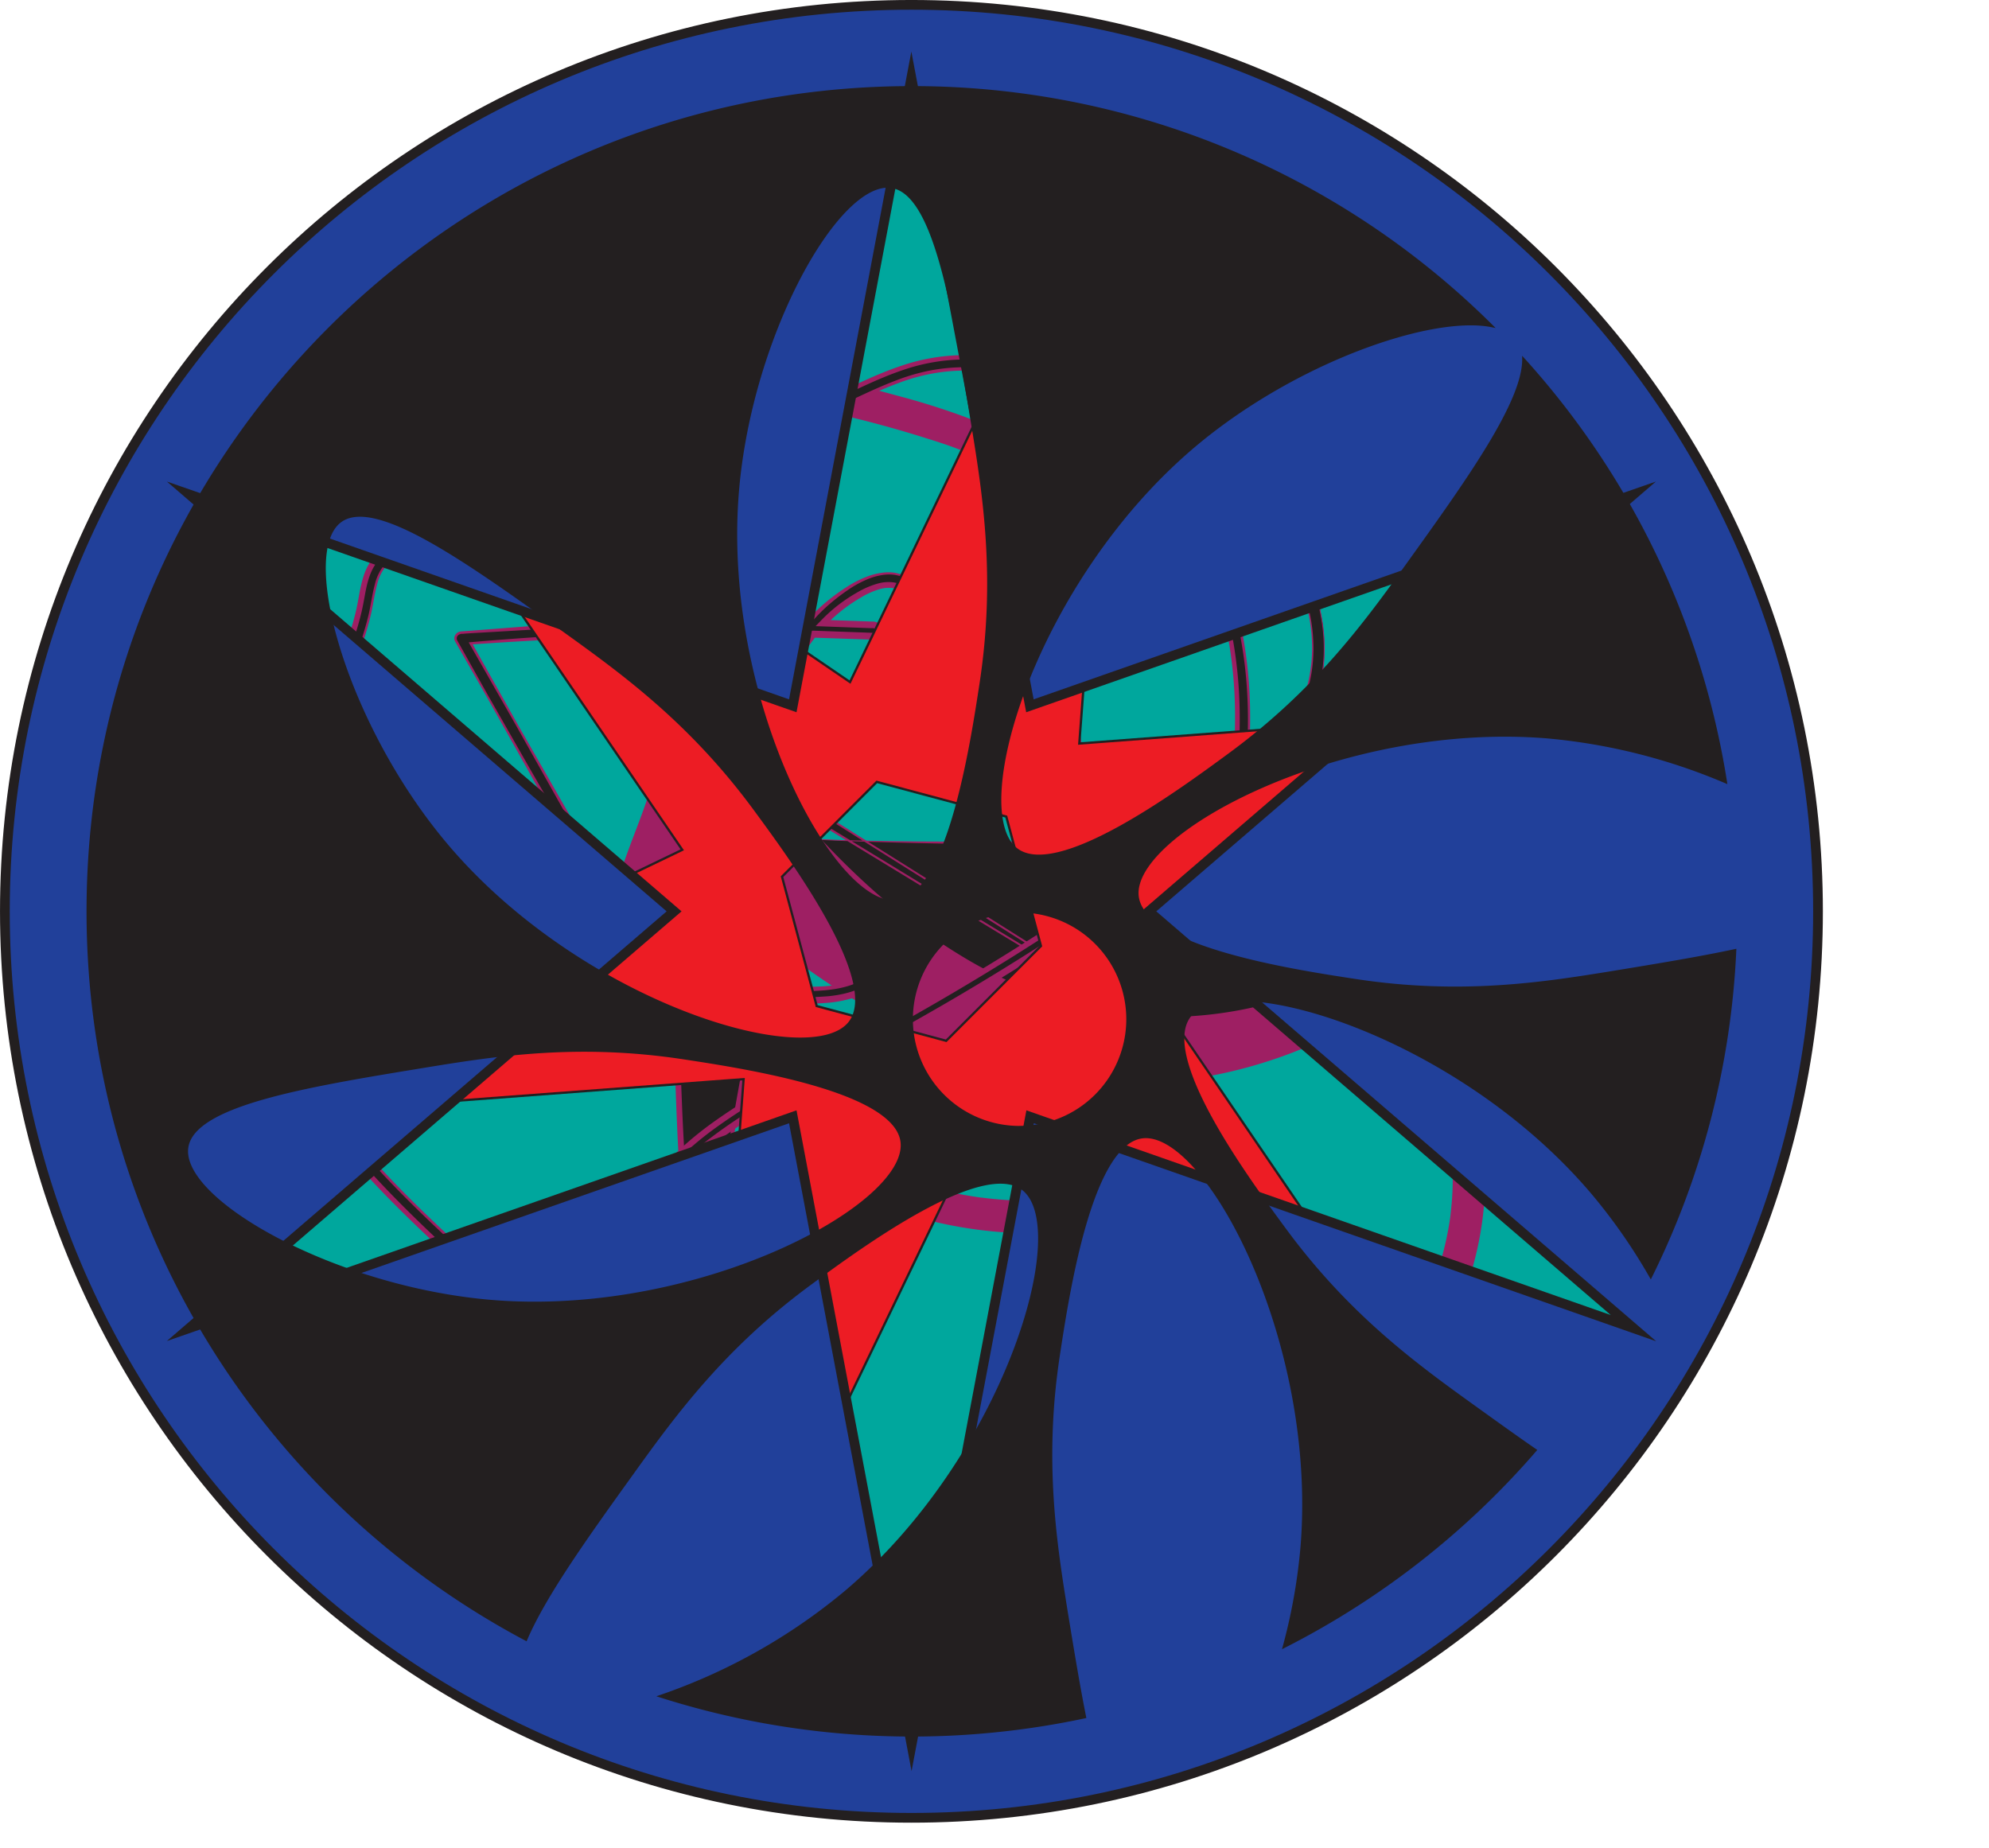 <svg xmlns="http://www.w3.org/2000/svg" viewBox="0 0 868.82 807.25"><defs><style>.cls-1{fill:#00a79d;}.cls-1,.cls-4,.cls-5,.cls-6{stroke:#231f20;stroke-miterlimit:10;}.cls-2{fill:#9e1f63;}.cls-3,.cls-6{fill:#231f20;}.cls-4{fill:#ed1c24;}.cls-5{fill:#21409a;stroke-width:4.25px;}</style></defs><title>doodle</title><g id="Layer_1" data-name="Layer 1"><circle class="cls-1" cx="398.13" cy="398.13" r="360"/><path class="cls-1" d="M962.52,887.86h0Z" transform="translate(-93.7 -81.12)"/><path class="cls-2" d="M212.16,454.27c1.72-.84,3.45-1.65,5.21-2.42,0,0,1.75-.76.74-.33s.73-.3.75-.3c1-.4,2-.79,2.95-1.16q5.55-2.1,11.26-3.71t11.29-2.65c1.8-.35,3.62-.66,5.43-.93l1.44-.21c-1.61.23-.28,0,.13,0,1.06-.13,2.11-.25,3.17-.36a134.25,134.25,0,0,1,23.38-.34c1.81.13,3.62.31,5.43.51l1.42.18c1.17.13-1.74-.27.11,0,1.13.18,2.26.35,3.38.54q5.61,1,11.11,2.45a112.35,112.35,0,0,1,10.75,3.5c.87.33,1.74.68,2.61,1,1.23.5.09,0-.14-.06l1.55.68c1.7.77,3.39,1.58,5.05,2.44a97.06,97.06,0,0,1,9.88,5.84c1.48,1,2.92,2,4.34,3.09s-.76-.63.12.09l1.1.88c.87.71,1.74,1.44,2.58,2.18a90.83,90.83,0,0,1,8.06,8c.73.81,1.43,1.63,2.13,2.47.3.36.6.72.89,1.09-.12-.15,1.32,1.66.76.94.93,1.19,2.76,3.74,4,5.54,5.36,7.88,9.9,16.28,14.45,24.65,4.4,8.09,8.85,16.17,14,23.81a198.37,198.37,0,0,0,54.7,54.39c28.71,19.32,62.65,31.33,97.23,33.47,19.56,1.21,40.14-1.33,57.44-11.09,15.15-8.56,27.76-23.27,31.88-40.39a53.36,53.36,0,0,0,1.48-13.2c-.05-3.71-3.21-7.26-7.08-7.09a7.2,7.2,0,0,0-7.09,7.09,57.76,57.76,0,0,1-.29,6c.13-1.48.07-.44,0-.11-.1.59-.2,1.18-.31,1.77-.2,1-.42,1.95-.68,2.91-.52,1.93-1.2,3.79-1.9,5.67.48-1.3.13-.31,0,0-.25.55-.5,1.09-.76,1.63-.44.91-.91,1.8-1.4,2.67a55.26,55.26,0,0,1-3.24,5.12l-.71,1c-1.17,1.63.9-1-.38.49-.66.78-1.3,1.57-2,2.33a61.12,61.12,0,0,1-4.3,4.37c-.75.69-1.52,1.37-2.3,2l-.95.78c-1.27,1,.71-.49-.51.39a70.08,70.08,0,0,1-10.71,6.44c-.65.31-1.3.6-1.94.89-.15.07-1.25.52-.27.12-1.09.45-2.2.87-3.31,1.27-2.22.79-4.48,1.48-6.76,2.08s-4.61,1.11-6.93,1.53c-1.17.21-2.34.4-3.52.57l-.23,0-2.13.24a122.3,122.3,0,0,1-14.32.59c-4.78-.07-9.56-.39-14.31-.91-1.06-.11-2.12-.24-3.18-.37-2-.24.94.14-.28,0l-1.54-.22q-3.07-.45-6.13-1a188.46,188.46,0,0,1-24.1-6.08q-5.91-1.9-11.7-4.2l-2.88-1.17c-1.85-.76.81.36-.31-.13l-1.43-.62c-1.9-.83-3.78-1.69-5.66-2.58A198.85,198.85,0,0,1,447,576.25q-5.23-3.36-10.25-7c-.84-.61-1.67-1.23-2.5-1.86.05,0-1.56-1.21-.76-.58s-.8-.63-.75-.6q-2.44-1.92-4.83-3.92a193,193,0,0,1-17.95-17.19q-4.21-4.57-8.1-9.43c-.65-.81-1.3-1.62-1.93-2.44.83,1.08,0,0-.22-.29l-.93-1.24c-1.24-1.66-2.45-3.35-3.63-5a253.87,253.87,0,0,1-13.88-23.06c-8.83-16.19-17.59-32.8-31.09-45.69a108.48,108.48,0,0,0-40.51-24c-29.78-10-63.79-8.34-92.93,3.07-4,1.55-7.88,3.25-11.7,5.12-3.33,1.64-4.51,6.64-2.54,9.7a7.27,7.27,0,0,0,9.7,2.54Z" transform="translate(-93.7 -81.12)"/><path class="cls-2" d="M400.77,252.06c11.09,1.2,20.79,2.56,32.08,4.54q16.51,2.89,32.8,6.85t32.28,9c4.77,1.49,9.54,3,14.2,4.8.62.24,1.24.48,1.85.74-.27-.12-1.13-.51.14.06,1,.45,2,.91,3,1.41a49.08,49.08,0,0,1,6.18,3.64c.11.07,1.8,1.36.65.44.33.27.67.55,1,.83.82.7,1.61,1.45,2.36,2.23.46.47.88,1,1.32,1.45.13.14.84,1.05.15.14a31.85,31.85,0,0,1,2.19,3.33c.56,1,1.07,1.94,1.55,2.94,0,.1.91,2.11.36.76.16.41.33.83.48,1.24a66.15,66.15,0,0,1,2.17,7.11c2.59,10.36,3.91,21.09,5.63,31.61q5.6,34.31,10.54,68.71,1.25,8.59,2.44,17.21.57,4.1,1.13,8.2c.19,1.36.38,2.73.56,4.1.09.68.19,1.36.28,2.05,0,.41.11.82.16,1.23.13.9.15,1.09.08.57.79,5.89,1.74,11.53,5.7,16.24,3.46,4.12,8.64,6.2,13.65,7.76,20.83,6.48,42.81,8,63.67,14.37q3.28,1,6.5,2.15c1,.36,1.95.72,2.92,1.1l1.16.46c.25.1,2.65,1.11,1.18.48q6,2.6,11.74,5.75T674,492.41q2.56,1.77,5,3.65c1.09.82.27.2,0,0l1.47,1.16c1,.78,1.93,1.58,2.88,2.38a137.32,137.32,0,0,1,18.22,18.74l.78,1c1.28,1.62-.82-1.12.41.54.62.83,1.25,1.66,1.86,2.5,1.33,1.86,2.62,3.74,3.86,5.66q3.47,5.37,6.4,11,1.5,2.91,2.85,5.89l.51,1.13c.08.17.89,2.08.27.6.45,1,.87,2.12,1.28,3.18a126.18,126.18,0,0,1,4.45,13.81,130.08,130.08,0,0,1,2.88,14.24c.05.32.24,1.81.08.52l.21,1.72c.13,1.14.24,2.29.35,3.44q.33,3.79.45,7.61a135.65,135.65,0,0,1-.31,14.54c-.17,2.31-.44,4.6-.69,6.9-.14,1.31.26-1.68-.07.52-.08.57-.17,1.14-.25,1.71-.2,1.25-.41,2.51-.65,3.75a134.7,134.7,0,0,1-3.41,14.14q-1,3.48-2.27,6.9c-.39,1.09-.8,2.17-1.22,3.24l-.63,1.61c-.08.19-.83,2-.36.87a131.23,131.23,0,0,1-6.49,13c-1.84,3.23-.87,7.9,2.54,9.7a7.21,7.21,0,0,0,9.7-2.54c20.1-35.31,24.13-79.67,10-117.86a142.08,142.08,0,0,0-73-78.92,153.89,153.89,0,0,0-29.24-9.87c-10.87-2.53-21.89-4.27-32.82-6.5-5.33-1.09-10.64-2.3-15.87-3.78-2.3-.64-4.57-1.34-6.82-2.14-1.93-.69,1.09.65-.7-.32-.38-.21-.77-.39-1.14-.61-.14-.08-1.85-1.27-.68-.33a12.3,12.3,0,0,1-1.38-1.32c1,1-.3-.56-.4-.7-1-1.51.09.6-.23-.4a34.44,34.44,0,0,1-1-3.52c-.21-1.1-.37-2.2-.53-3.31.21,1.49-.21-1.6-.2-1.48-.14-1.09-.29-2.19-.44-3.28q-1.17-8.61-2.37-17.22-4.94-35.24-10.55-70.38c-1.8-11.29-3.62-22.58-5.57-33.85-1.69-9.77-3.94-20-9.82-28.24-6.37-8.88-15.48-14.12-25.49-18a321.2,321.2,0,0,0-30.65-9.64,514.84,514.84,0,0,0-66.76-13.81c-5.89-.82-11.8-1.57-17.72-2.21-3.69-.4-7.24,3.55-7.08,7.09.18,4.18,3.12,6.66,7.08,7.09Z" transform="translate(-93.7 -81.12)"/><path class="cls-3" d="M439.23,446.22a2.52,2.52,0,0,0-3.07-1.75,2.55,2.55,0,0,0-1.75,3.08l0,.09c.71,3.58-31.08,194.88-33.66,192.29-17.3-17.33-6.67-224.28-22.72-242.78C372.76,391,595.6,529.81,590.45,523.59c-.86-1-230.71-145.83-231.6-144.94a2.55,2.55,0,0,0,0,3.53q27.42,33.15,57.5,64c5.65,5.79,11.31,11.55,17.13,17.15C617.13,640,762.19,455,762.86,453.48,765.18,448.21,440.39,451.88,439.23,446.22Z" transform="translate(-93.7 -81.12)"/><path class="cls-2" d="M439.09,446.24a2.37,2.37,0,0,0-2.49-1.73,2.29,2.29,0,0,0-2.1,2.2,3.24,3.24,0,0,0,.06.82,3.56,3.56,0,0,1,0,.92c-.05.58-.12,1.16-.18,1.74l-.43,3.46c-.62,4.61-1.29,9.22-2,13.82q-2.06,13.8-4.24,27.59-4.31,27.57-8.86,55.12c-3,18.36-6.12,36.71-9.41,55-1.67,9.16-3.29,18.32-5.29,27.44-.52,2.3-1,4.53-1.76,6.91-.06.16-.12.31-.2.49a2,2,0,0,1-.57.81c-2.53.52-1.64-.55-2-.33a4,4,0,0,1-.33-.39,11.61,11.61,0,0,1-1.08-1.61,21.83,21.83,0,0,1-1.5-3.37,80.13,80.13,0,0,1-3.23-13.79c-1.47-9.26-2.25-18.57-2.89-27.87s-1.07-18.6-1.43-27.9c-.74-18.61-1.15-37.21-1.55-55.82S386.83,472.59,386,454c-.44-9.28-1-18.56-1.86-27.81-.45-4.62-1-9.23-1.73-13.8-.38-2.29-.83-4.56-1.39-6.79a30.06,30.06,0,0,0-2.26-6.45,9.16,9.16,0,0,0-.88-1.4l-.28-.35c-.57-.59,1.23-1.4.84-.91a6.94,6.94,0,0,1,.86.37c1.07.52,2.09,1.08,3.11,1.64,2,1.13,4.06,2.29,6.07,3.46q6,3.51,12,7.1l23.91,14.39,47.69,29c31.78,19.35,63.49,38.83,95.44,57.9q6,3.57,12,7.08c2,1.16,4,2.32,6.06,3.45,1,.56,2,1.12,3,1.65.51.26,1,.52,1.54.72.1.05.31.1.24.09-.69.81-.05.45-.36.46l-.72-.48c-7.79-5.05-15.67-10-23.52-15l-47.19-29.81L424.1,419.19q-23.67-14.79-47.41-29.46l-11.91-7.26-3-1.79c-1-.56-2-1.21-3-1.65.65-.22,0,.09.12.12a2,2,0,0,0-.2.31,2.1,2.1,0,0,0-.2.69,2.48,2.48,0,0,0,.36,1.44c.26.41.7.87,1.05,1.32l1.11,1.34c3,3.55,6.09,7,9.2,10.49l4.81,5.06c1.63,1.66,3.17,3.4,4.89,5a13.83,13.83,0,0,0,7.36,2.78,40.05,40.05,0,0,0,11.1-.67c8.49-1.47,19.26-5.15,29.13-8.21,4.93-1.52,9.63-2.88,13.75-3.72a38.76,38.76,0,0,1,10.63-1,11.87,11.87,0,0,1,6.89,2.48,9.8,9.8,0,0,1,3.24,6,26,26,0,0,1-.36,9.77c-.37,1.9-.9,4-1.54,6.15-.29,1.05-.7,2.22-1,3.33l-1.18,3.49c-1.67,4.74-3.66,9.83-5.48,14.83l-1.36,3.76-.65,1.86.56.6,2.24,2.41c6,6.41,12.21,12.54,18.62,18.43s13.07,11.46,19.92,16.73a245.91,245.91,0,0,0,21.31,14.56,190,190,0,0,0,46.63,20.69,160.46,160.46,0,0,0,50.6,6.17,173.54,173.54,0,0,0,51.07-9.94,219.21,219.21,0,0,0,47.7-23.87,251,251,0,0,0,21.79-16,239.13,239.13,0,0,0,20-18.3c1.57-1.61,3.11-3.25,4.59-4.89l1.08-1.23.93-1.09c1.31-.6-2.42-.45,0,7.08,2.31,2.6,2.32,1.78,2.68,2.15.38.12.25.05.15,0-.28-.08-.75-.17-1.23-.25-2-.34-4.29-.57-6.53-.79s-4.55-.41-6.85-.58c-9.2-.71-18.48-1.22-27.75-1.7-18.56-.95-37.16-1.66-55.76-2.31-37.19-1.27-74.4-2.16-111.61-2.93l-55.82-1.17c-9.3-.21-18.6-.44-27.9-.77-4.65-.15-9.3-.33-14-.58-2.32-.13-4.64-.27-7-.47q-1.74-.14-3.48-.36c-.58-.07-1.16-.16-1.73-.27-.29-.06-.58-.12-.86-.2a3.16,3.16,0,0,1-.43-.16C439.36,446.54,439.19,446.5,439.09,446.24Zm.28-.05c0,.1.39.24.64.31s.55.14.83.2c.57.1,1.14.18,1.72.26,1.15.14,2.3.25,3.46.34q3.48.27,7,.43c4.64.23,9.29.39,13.94.52,9.3.23,18.6.36,27.9.46l27.91.12,27.91-.09c37.21-.22,74.43-.83,111.65-1.55l55.88-1c9.33-.14,18.65-.25,28.05-.24,2.35,0,4.7,0,7.09.09s4.75.13,7.37.35c.68.06,1.35.13,2.22.27a12.87,12.87,0,0,1,1.83.47c.62.48.92-.24,3.42,2.59,2.67,7.81-1.41,8.21-.22,7.84-.49.69-.82,1.14-1.21,1.66l-1.13,1.47c-1.51,1.93-3,3.79-4.59,5.63a281.41,281.41,0,0,1-41.58,39.61,249.33,249.33,0,0,1-49.67,30.18,205.69,205.69,0,0,1-57,16.58,196.4,196.4,0,0,1-60.33-1.34A213.27,213.27,0,0,1,523,543.93a248,248,0,0,1-28.14-11.09,314.25,314.25,0,0,1-51.46-30.61q-12.06-8.75-23.37-18.32l-2.82-2.39-.71-.6-1.9.64-3.87,1.34c-5.16,1.75-10.46,3.58-15.42,5l-3.65,1c-1.16.29-2.38.63-3.49.86-2.28.52-4.45.94-6.45,1.19a28.61,28.61,0,0,1-10.13-.2,11.65,11.65,0,0,1-6.47-4,13.74,13.74,0,0,1-2.77-7.6,37,37,0,0,1,1-11.11,118.73,118.73,0,0,1,4.23-13.92c3.56-9.9,8-20.43,10.3-28.82a43.27,43.27,0,0,0,1.79-11.05,14.25,14.25,0,0,0-1.88-7.68c-2.8-3.74-5.75-7.34-8.58-11.05l-8.8-10.84-1.12-1.34a17.37,17.37,0,0,1-1.12-1.41,3.19,3.19,0,0,1-.48-1.89,2.57,2.57,0,0,1,.28-1,2.8,2.8,0,0,1,.27-.43c.28-.14-.2-.24.74-.39.64.27,1.08.56,1.61.84l1.52.88,3,1.79,11.92,7.26q23.77,14.63,47.42,29.45l94.56,59.34,47.21,29.79c7.85,5,15.72,9.94,23.54,15l.73.49c-.14.13,1,.14-.07,1.07a1.67,1.67,0,0,1-.59-.14c-.58-.23-1.09-.5-1.62-.76-1-.54-2.06-1.1-3.08-1.66-2-1.14-4.06-2.3-6.07-3.46q-6-3.51-12-7.08c-32-19.07-63.71-38.49-95.51-57.82l-47.71-29L400,410q-6-3.57-12-7.08c-2-1.16-4-2.32-6.06-3.44-1-.56-2-1.12-3.06-1.61a6.37,6.37,0,0,0-.74-.32c-.58.36.6-.51.36-.73l.26.33a9.45,9.45,0,0,1,1,1.55,31.52,31.52,0,0,1,2.38,6.68c.58,2.27,1,4.57,1.43,6.87.8,4.6,1.38,9.23,1.88,13.86,1,9.28,1.6,18.57,2.12,27.86,1,18.6,1.62,37.2,2.22,55.8l.89,27.89q.43,13.95,1,27.88c.4,9.29.88,18.57,1.54,27.83.33,4.63.71,9.26,1.17,13.87s1,9.21,1.69,13.77a77.45,77.45,0,0,0,3.06,13.36,19.44,19.44,0,0,0,1.32,3,9.17,9.17,0,0,0,.85,1.28,2.15,2.15,0,0,0,.23.28c-.13.35.91-.22-1.33.08-.3.32-.11.13-.11.08s.08-.2.12-.32c.69-2,1.19-4.37,1.71-6.6,2-9.06,3.77-18.19,5.52-27.32,3.48-18.27,6.79-36.58,10.05-54.89s6.43-36.65,9.53-55q2.31-13.76,4.52-27.54c.73-4.59,1.46-9.19,2.12-13.79l.47-3.45c.07-.58.14-1.15.19-1.73a4.64,4.64,0,0,0,0-.83,2.76,2.76,0,0,1,0-.91,2.64,2.64,0,0,1,.74-1.63,2.59,2.59,0,0,1,1.61-.76A2.62,2.62,0,0,1,439.37,446.19Z" transform="translate(-93.7 -81.12)"/><path class="cls-3" d="M515.27,362.85a76.87,76.87,0,0,0-12.56-18.79c-5.44-6-12.41-12.56-21-12.41S465,337,458.47,342a79.16,79.16,0,0,0-11.8,11.12q-20.87-.51-41.73-.44-35.18.16-70.33,2.08-19.74,1.06-39.44,2.69a2.53,2.53,0,0,0-2.16,3.76q14.79,26.1,29.57,52.19l29.58,52.18L367,491.72c4.08,7.2,8.53,14.48,16,18.61,7.68,4.25,16.7,5.15,25.28,6.09,9.82,1.07,19.7,1.66,29.58,1.77,9.09.09,18.69.35,27.49-2.24,8.34-2.45,14.82-8,20.13-14.68A211.78,211.78,0,0,0,500,479.85a203.1,203.1,0,0,0,12.11-22.93c6.91-15.54,11.69-32.22,12.21-49.3A97.44,97.44,0,0,0,515.27,362.85Zm-4.12,83.32c-5.91,15.7-14.43,30.35-23.91,44.15-4.36,6.34-9,13-15.54,17.27-7.09,4.62-15.63,5.34-23.87,5.54-9.52.22-19.05,0-28.54-.71q-7.16-.51-14.27-1.37A85.76,85.76,0,0,1,393.11,509a30.19,30.19,0,0,1-10.59-4.85,32.65,32.65,0,0,1-7.47-8.54c-2.33-3.62-4.37-7.43-6.5-11.17l-7.14-12.61-28.59-50.45-28.47-50.23-5.07-8.94q32.89-2.61,65.89-3.71,35.16-1.16,70.36-.57l7.24.15c-.34.46-.68.92-1,1.39a73.12,73.12,0,0,0-5.82,9.88,2.56,2.56,0,0,0,.89,3.42,2.52,2.52,0,0,0,3.42-.9A73.85,73.85,0,0,1,449,358.2q13.05.35,26.09.92c3.22.14,3.21-4.86,0-5-7.27-.33-14.54-.57-21.82-.79a69.21,69.21,0,0,1,18.28-13.68c3.63-1.86,7.78-3.38,11.92-2.94,3.91.42,7.24,2.86,10.12,5.37a69,69,0,0,1,13.7,16.37c7.47,12.38,11.32,26.78,12,41.17C520,415.53,516.73,431.31,511.15,446.17Z" transform="translate(-93.7 -81.12)"/><path class="cls-2" d="M515.14,362.91a75.79,75.79,0,0,0-12.45-18.57,60.3,60.3,0,0,0-8.18-7.64,22.62,22.62,0,0,0-10-4.45,17.93,17.93,0,0,0-5.47.09,28.08,28.08,0,0,0-5.33,1.4,46.37,46.37,0,0,0-9.77,5.22,91.2,91.2,0,0,0-8.79,6.85,78.7,78.7,0,0,0-7.74,8l-.28.33H428.23L409.82,354q-18.4-.06-36.81.41c-12.27.33-24.54.62-36.8,1.19l-36.77,2.14-2.3.15L296,358c-.37,0-.8,0-1.08.09a2.28,2.28,0,0,0-1.47,1,1.83,1.83,0,0,0-.06,1.73l4.48,8,9,16.06,18.27,32L362,480.71l4.59,8c1.54,2.67,3,5.33,4.67,7.87a51.6,51.6,0,0,0,5.41,7.15,34,34,0,0,0,3.24,3,28.43,28.43,0,0,0,3.63,2.44c5.18,2.85,11.13,4.15,17.12,5s12.16,1.38,18.24,1.81,12.21.67,18.32.73a160.23,160.23,0,0,0,18.24-.38c6-.59,11.86-2,16.88-5a46.71,46.71,0,0,0,13-12.17c14.46-19.53,27.11-41,34-64.45a111.18,111.18,0,0,0,4.55-36.23A95.73,95.73,0,0,0,515.14,362.91Zm.26-.12a96.62,96.62,0,0,1,9.1,35.57A112.94,112.94,0,0,1,520.81,435a162.79,162.79,0,0,1-13.51,34.44c-2.85,5.48-6,10.81-9.23,16a179.18,179.18,0,0,1-10.48,15.3,49.65,49.65,0,0,1-13.73,12.92,34.63,34.63,0,0,1-8.79,3.79,55,55,0,0,1-9.29,1.71,165.27,165.27,0,0,1-18.58.44q-9.26-.13-18.49-.85c-6.17-.49-12.27-1.13-18.41-2s-12.41-2.27-18-5.4a31.1,31.1,0,0,1-4-2.71,35.07,35.07,0,0,1-3.49-3.29,51.15,51.15,0,0,1-5.63-7.56c-1.65-2.65-3.14-5.36-4.64-8l-4.49-8-35.83-64.41-18.06-32.12-9.13-16-4.58-8a2.88,2.88,0,0,1,.08-2.69,3.27,3.27,0,0,1,2.17-1.56,9.64,9.64,0,0,1,1.22-.12l1.14-.09,2.3-.16,36.76-2.84c12.27-.74,24.55-1.43,36.84-1.77q9.21-.29,18.43-.44c6.15-.09,12.29-.22,18.44-.07l18.44.29,18.43.39-.74.33a79.16,79.16,0,0,1,8.12-8,90.87,90.87,0,0,1,9.11-6.75,47.58,47.58,0,0,1,10.15-5.11,28.49,28.49,0,0,1,5.56-1.32,18.67,18.67,0,0,1,5.73,0,23.79,23.79,0,0,1,10.23,4.8,60.68,60.68,0,0,1,8.14,7.8A78.59,78.59,0,0,1,515.4,362.79Z" transform="translate(-93.7 -81.12)"/><path class="cls-2" d="M511.28,446.22a170.7,170.7,0,0,1-8.45,18.83c-3.14,6.13-6.63,12.07-10.29,17.89-1.83,2.92-3.73,5.8-5.65,8.65s-3.88,5.7-6.08,8.39a43,43,0,0,1-7.47,7.3,30.28,30.28,0,0,1-9.42,4.66c-6.77,2-13.82,2.11-20.68,2.29s-13.81,0-20.7-.39c-3.45-.16-6.88-.55-10.32-.85s-6.88-.57-10.31-1.05a69.52,69.52,0,0,1-10.29-2.09,30.7,30.7,0,0,1-9.64-4.61,31.5,31.5,0,0,1-7.19-7.9c-1.94-2.92-3.66-5.93-5.32-8.95l-10-18-20-36.08-20.2-36-20.43-35.85-.42-.72.84-.07q17.89-1.56,35.82-2.67c11.95-.75,23.91-1.37,35.88-1.78s23.95-.67,35.93-.77,24,0,35.93.23l2.71,0-1.61,2.17a66.34,66.34,0,0,0-4.91,7.69q-.56,1-1.08,2a12.07,12.07,0,0,0-.81,1.75,1,1,0,0,0,1.09,1.27.9.9,0,0,0,.74-.39l1.05-2.06q1.11-2.1,2.34-4.13a73.63,73.63,0,0,1,5.46-7.76l.48-.59.73,0,13.94.51,7,.25,3.48.13,1.73.06a.9.9,0,0,0,.59-.17,1.28,1.28,0,0,0,.13-1.4.85.85,0,0,0-.5-.42.35.35,0,0,0-.18-.05,1.19,1.19,0,0,0-.24,0l-.87,0-7-.26-13.9-.51-3.23-.12,2.24-2.31a69.07,69.07,0,0,1,16-12.44,37.44,37.44,0,0,1,9.49-4,17.53,17.53,0,0,1,5.33-.47,14,14,0,0,1,5.22,1.46,35.37,35.37,0,0,1,8.18,6.23,66.86,66.86,0,0,1,6.73,7.55,76.8,76.8,0,0,1,9.94,17.48,93.81,93.81,0,0,1,6.57,39.23A122.39,122.39,0,0,1,511.28,446.22Zm-.27-.1c4.59-12.43,7.62-25.53,7.94-38.78a92,92,0,0,0-7.37-38.59,74.67,74.67,0,0,0-10.11-16.81,68.52,68.52,0,0,0-6.67-7.16,33,33,0,0,0-7.67-5.71,11.46,11.46,0,0,0-4.32-1.14,15,15,0,0,0-4.55.47,35.08,35.08,0,0,0-8.73,3.88,70.61,70.61,0,0,0-15.28,12.05l-1-2.43,13.94.48,7,.25.88,0a5.87,5.87,0,0,1,.62.07,2.32,2.32,0,0,1,.65.17,3.79,3.79,0,0,1,2.09,1.78,4.32,4.32,0,0,1,.48,2.56,3.67,3.67,0,0,1-3.88,3.35l-1.75-.06-3.48-.12-6.95-.23-13.91-.48,1.21-.56a77.46,77.46,0,0,0-5.27,7.44q-1.2,1.94-2.27,3.95l-1.08,2.08a3.78,3.78,0,0,1-3.09,1.89,3.91,3.91,0,0,1-3.29-1.33,4,4,0,0,1-.84-3.42,5.27,5.27,0,0,1,.55-1.43l.54-1.05c.36-.71.74-1.4,1.12-2.09a71.57,71.57,0,0,1,5.16-7.95l1.09,2.22q-17.92-.46-35.86-.45t-35.87.38c-12,.27-23.91.64-35.86,1.2s-23.89,1.28-35.83,2.13l.43-.79L320,397.86l20.49,35.82,20.67,35.71,10.32,17.87c1.7,3,3.39,6,5.29,8.74a29,29,0,0,0,6.66,7.27,28.09,28.09,0,0,0,8.9,4.18,68,68,0,0,0,9.92,2c3.37.49,6.8.73,10.2,1.1s6.81.72,10.24.92c6.83.48,13.68.7,20.53.72s13.74.05,20.26-1.75a28.68,28.68,0,0,0,9.07-4.22,41.52,41.52,0,0,0,7.41-6.93c2.22-2.58,4.23-5.36,6.21-8.17s3.93-5.63,5.82-8.5c3.77-5.74,7.3-11.64,10.52-17.71A170,170,0,0,0,511,446.12Z" transform="translate(-93.7 -81.12)"/><path class="cls-3" d="M650.78,304.86A196.77,196.77,0,0,0,630.47,279c-7.18-7.56-15.64-14.54-25.69-17.79a34.93,34.93,0,0,0-14.32-1.55c-3.17.32-3.2,5.32,0,5,21.77-2.21,38.12,18.34,49.73,33.91,13.33,17.85,25.4,38.66,26.82,61.4,1.63,26.17-11.76,47.08-29.6,64.56a215.22,215.22,0,0,0-.42-60.14c-6-38.22-23.86-76.21-54.18-101-16.63-13.62-36.79-23.23-58.28-25.65a84.38,84.38,0,0,0-35.42,3.69c-11.39,3.68-22.08,9.17-32.93,14.17-45.22,20.83-94,31.93-141.43,46.41-11.93,3.65-23.8,7.5-35.52,11.78-5.22,1.91-10.76,3.63-15.55,6.5a22.35,22.35,0,0,0-9.62,11.81c-1.82,4.92-2.33,10.23-3.48,15.33a125.71,125.71,0,0,1-4.25,14.48,216.36,216.36,0,0,1-12.71,27.9c-9.56,18.16-20.45,35.76-27.55,55.1a109.81,109.81,0,0,0-6.63,28.76,100.07,100.07,0,0,0,3.85,35.5c11.14,39.43,38.19,72.41,66.78,100.73,28.82,28.54,60.63,54,88.09,83.89,6.59,7.18,12.92,14.61,18.82,22.36,1.92,2.53,6.27,0,4.32-2.52-24.19-31.78-54.59-57.86-83.89-84.73-28.8-26.42-57.43-54.32-76.07-89.11-10.69-19.94-18.68-42.41-17-65.34,1.52-20.17,10.28-38.88,19.66-56.48s19.95-35,26.85-54a127.28,127.28,0,0,0,4.35-14.46c1.18-5.08,1.7-10.36,3.38-15.32,1.88-5.57,5.74-9,11-11.36s11-4.26,16.45-6.21c46-16.24,93.92-26.5,139.77-43.25,11.43-4.18,22.72-8.76,33.76-13.88s21.89-10.67,33.58-14.09c22.91-6.7,47.11-2,67.8,9.2,34.34,18.66,56.71,53.6,66.84,90.62,7.61,27.83,7.94,56.58,3.75,84.82-11.18,10-23.54,18.9-34.84,27A1149.89,1149.89,0,0,1,471,535.43c-20.42,11-41.58,20.86-60.74,34-17.79,12.22-34.66,27.69-42.94,48.08a59.07,59.07,0,0,0-3.56,32c1.88,11.48,6.59,22.46,11.68,32.84a202,202,0,0,0,38,53.3q5.67,5.7,11.77,10.93c2.43,2.09,6-1.44,3.54-3.54a198.51,198.51,0,0,1-42.53-51.16,170.72,170.72,0,0,1-14.33-30.88c-3.82-11.37-5.33-23.2-2.17-34.92,5.76-21.4,22.86-38,40.37-50.46C429.14,562.06,450.49,552,471.12,541a1149.18,1149.18,0,0,0,126.27-78.37c10.64-7.6,22.15-15.77,32.89-24.86a328.57,328.57,0,0,1-10.13,40.8c-7.33,23.33-16.78,45.94-27,68.13-10.18,22-21.07,43.74-30,66.31-16.16,40.7-25.74,87-10.53,129.56a109.53,109.53,0,0,0,14.22,27.25c1.86,2.59,6.2.1,4.32-2.52-26.63-36.9-24.83-85.8-12.17-127.52,7.2-23.72,17.64-46.27,28.2-68.64s21-44.67,29.72-67.79c8.58-22.78,15.63-46.62,19.43-70.85,19.16-17.47,34.59-38.34,35.8-64.95C673.11,344.9,663.15,323.29,650.78,304.86Z" transform="translate(-93.7 -81.12)"/><path class="cls-2" d="M650.66,304.94a188.24,188.24,0,0,0-22.73-28.31,71.57,71.57,0,0,0-14.22-11.2,40.21,40.21,0,0,0-17-5.66,34.07,34.07,0,0,0-4.52-.06c-.38,0-.75,0-1.13.08l-.56,0-.52.11a2.38,2.38,0,0,0-1.46,1.4,2.61,2.61,0,0,0,0,2,1.72,1.72,0,0,0,1.63,1c.71,0,1.51-.09,2.26-.13s1.52,0,2.29,0a36.2,36.2,0,0,1,17.3,5.32,67.93,67.93,0,0,1,14.13,11.48A154.42,154.42,0,0,1,637.84,295c7.37,9.63,14.27,19.7,19.65,30.62s9.22,22.69,9.83,34.9a66.41,66.41,0,0,1-1.42,18.17,72.53,72.53,0,0,1-6.17,17.16c-5.51,10.91-13.36,20.44-22,29l-.91.89.16-1.27c2.53-20.45,2.61-41.29-.82-61.62A179.93,179.93,0,0,0,616,304.76a150.29,150.29,0,0,0-17.67-25.22,130.2,130.2,0,0,0-22.75-20.68,117,117,0,0,0-27.07-14.44,99,99,0,0,0-29.93-6.22,84.21,84.21,0,0,0-30.15,4.47c-9.72,3.25-19,7.83-28.33,12.23s-18.91,8.48-28.58,12.17-19.46,7.08-29.31,10.27c-39.38,12.74-79.68,22.24-118.54,36.12l-7.29,2.63c-2.43.87-4.84,1.74-7.16,2.75a35.49,35.49,0,0,0-6.54,3.57,20.71,20.71,0,0,0-5,5.25c-2.74,4.06-3.8,9-4.71,14.1-.46,2.52-.94,5.13-1.57,7.66s-1.32,5.06-2.1,7.54a185.17,185.17,0,0,1-12.15,28.71c-4.72,9.23-9.84,18.23-14.75,27.3A271.64,271.64,0,0,0,209,440.73a115.66,115.66,0,0,0-8,29.53,92.93,92.93,0,0,0,1.46,30.43c.51,2.51,1.12,5,1.8,7.46s1.51,4.9,2.25,7.35,1.75,4.82,2.61,7.23,2,4.74,3,7.11c8.32,18.79,20,35.94,33.23,51.73s27.93,30.31,43,44.38S319,653.7,333.91,668c7.48,7.14,14.82,14.44,21.88,22s13.88,15.38,20.22,23.57l1.19,1.55a3.08,3.08,0,0,0,1.1,1.08,2.11,2.11,0,0,0,2.5-.65,1.09,1.09,0,0,0,.12-1.11,10.57,10.57,0,0,0-1-1.41l-2.38-3c-3.18-4.05-6.48-8-9.85-11.91-6.75-7.79-13.85-15.29-21.15-22.58-14.61-14.59-30-28.37-45.25-42.33s-30.4-28.06-44.31-43.4-26.56-31.89-36.29-50.21A163.4,163.4,0,0,1,208.55,511a116.64,116.64,0,0,1-3.6-15.12,94.77,94.77,0,0,1-1.23-15.51,96.07,96.07,0,0,1,5.43-30.51,201.29,201.29,0,0,1,12.53-28.39c9.55-18.33,20.49-36,27.86-55.27a126.93,126.93,0,0,0,4.71-14.7c1.34-5,1.85-10.11,3.21-15.17a21.22,21.22,0,0,1,3.19-7.2,19.46,19.46,0,0,1,5.88-5.26,53.39,53.39,0,0,1,7.09-3.29c2.41-1,4.85-1.83,7.29-2.69,38.93-14.06,79.22-23.7,118.57-36.22q14.76-4.69,29.28-10.07C438.43,268,448,264,457.35,259.74s18.6-9,28.35-12.65a87.16,87.16,0,0,1,15-4.25,82,82,0,0,1,15.57-1.29,92,92,0,0,1,30.56,5.79A111,111,0,0,1,574.27,262c16.88,12.25,30.34,28.78,40.15,47.06a174.58,174.58,0,0,1,19,59c2.83,20.6,2.19,41.56-.83,62.07l-.05.38-.29.26c-7.38,6.62-15.2,12.72-23.15,18.59s-16,11.6-24.08,17.27q-24.27,17-49.41,32.7t-51.05,30.1q-12.94,7.2-26.1,14c-8.76,4.55-17.52,9.07-26.09,13.89A266.19,266.19,0,0,0,407.44,573a144.5,144.5,0,0,0-22.08,19.21,86.06,86.06,0,0,0-16.08,24.15,57.25,57.25,0,0,0-4.75,28.22c.83,9.62,4,19,7.85,27.93A206.43,206.43,0,0,0,386,698.6a200.49,200.49,0,0,0,37.7,44.82l1.38,1.21.7.6.35.3.18.13a1,1,0,0,0,.74.12,1.44,1.44,0,0,0,.76-.45.92.92,0,0,0,.27-.63c0-.16-.07-.28-.38-.57l-2.8-2.45q-5.56-5-10.75-10.33a197.79,197.79,0,0,1-19.07-22.89A204.42,204.42,0,0,1,379.58,683a140.51,140.51,0,0,1-11-27.77,66.12,66.12,0,0,1-2.08-15,51.51,51.51,0,0,1,1.91-15.06c2.69-9.77,7.87-18.66,14.14-26.45a126,126,0,0,1,21.66-20.59,229.64,229.64,0,0,1,24.87-16.35c8.58-5,17.36-9.54,26.11-14.09s17.47-9.13,26.11-13.87q25.94-14.21,51.1-29.74t49.5-32.32c8.1-5.6,16.14-11.32,24.14-17.08s15.85-11.67,23.34-18l3-2.55-.69,3.89c-5.24,29.49-15.11,57.89-26.73,85.32s-25.49,53.88-37.07,81.23a317.72,317.72,0,0,0-14.71,41.93l-1.38,5.38c-.46,1.79-.81,3.61-1.22,5.42-.86,3.6-1.43,7.26-2.1,10.9a183.47,183.47,0,0,0-2.27,22,142.27,142.27,0,0,0,4.73,43.87l1.66,5.28.84,2.64c.31.87.62,1.74,1,2.6q2,5.18,4.43,10.14a106,106,0,0,0,5.43,9.63c1,1.55,2,3.09,3.09,4.59l.19.28.16.17a1.59,1.59,0,0,0,.34.3,1.64,1.64,0,0,0,.84.24,2,2,0,0,0,1.6-.81c.29-.49.25-.87-.24-1.56l-1.55-2.35c-1-1.58-2.07-3.13-3.08-4.71l-2.7-4.94c-.45-.83-.92-1.64-1.34-2.48l-1.15-2.56c-.76-1.71-1.56-3.41-2.29-5.14l-1.91-5.29c-.31-.88-.67-1.75-.93-2.65l-.77-2.7c-.49-1.81-1.06-3.6-1.49-5.42a147.53,147.53,0,0,1-3.26-44.58,188.3,188.3,0,0,1,2.9-22.2c.75-3.65,1.45-7.32,2.4-10.93s1.9-7.22,2.93-10.8a359.22,359.22,0,0,1,15.76-41.82c6-13.64,12.5-27,18.83-40.49s12.53-27,18.2-40.74c11.34-27.47,20.58-56,25.25-85.36l0-.09.06-.06c8.82-8.05,17-16.91,23.37-27A77.9,77.9,0,0,0,671.53,372c1.34-11.89-.61-24-4.52-35.22A140.51,140.51,0,0,0,650.66,304.94Zm.24-.15a140.86,140.86,0,0,1,16.43,31.84c3.95,11.28,5.93,23.41,4.6,35.37a73.85,73.85,0,0,1-4.09,17.48,85.19,85.19,0,0,1-8,16.09c-6.4,10.16-14.58,19.06-23.41,27.14l.08-.15c-4.61,29.47-13.87,58-25.11,85.54-5.63,13.79-11.78,27.35-18.06,40.85s-12.73,26.9-18.65,40.55a358.36,358.36,0,0,0-15.54,41.74c-1,3.57-2,7.13-2.87,10.75s-1.61,7.24-2.34,10.88a186.08,186.08,0,0,0-2.78,22,145.55,145.55,0,0,0,3.41,44.1c.43,1.79,1,3.55,1.5,5.33l.76,2.67c.26.88.62,1.73.93,2.61l1.91,5.19c.72,1.7,1.52,3.37,2.27,5l1.15,2.52c.42.82.88,1.62,1.32,2.43l2.68,4.84,3,4.62,1.53,2.3c.11.16.29.45.44.72a2.9,2.9,0,0,1,.3.93,2.81,2.81,0,0,1-.43,1.95,3.73,3.73,0,0,1-3.15,1.66,3.35,3.35,0,0,1-1.8-.51,3.24,3.24,0,0,1-.72-.6l-.3-.35-.21-.29c-1.1-1.52-2.14-3.08-3.16-4.65a109.88,109.88,0,0,1-5.57-9.78,111.07,111.07,0,0,1-4.55-10.3c-.34-.87-.67-1.75-1-2.63l-.86-2.68L549,734.69a144.13,144.13,0,0,1-5-44.51,181.76,181.76,0,0,1,2.22-22.33c.67-3.68,1.24-7.38,2.1-11,.41-1.83.76-3.67,1.22-5.48l1.38-5.43a319,319,0,0,1,14.7-42.29c11.57-27.52,25.42-53.9,36.86-81.32,5.75-13.69,11-27.57,15.56-41.7a328.23,328.23,0,0,0,10.85-43.07l2.33,1.34c-7.58,6.41-15.51,12.36-23.51,18.15s-16.06,11.51-24.18,17.13Q559.12,491,533.9,506.59t-51.22,29.83c-8.65,4.76-17.4,9.38-26.16,13.91s-17.49,9.1-26,14A228.46,228.46,0,0,0,406,580.52a122.46,122.46,0,0,0-21.14,20.11c-6.07,7.54-11,16.08-13.58,25.38s-2.17,19.13.21,28.48a109.52,109.52,0,0,0,4.66,13.82c1.83,4.53,3.89,9,6.12,13.33a200.29,200.29,0,0,0,15.21,25.1,193.86,193.86,0,0,0,18.76,22.58q5.1,5.28,10.58,10.19l2.76,2.42a3.79,3.79,0,0,1,1.38,2.57,3.73,3.73,0,0,1-1,2.74,4.28,4.28,0,0,1-2.36,1.38,3.87,3.87,0,0,1-2.82-.49l-.57-.4-.35-.31-.7-.61-1.4-1.23a202.69,202.69,0,0,1-38.19-45.5,210.7,210.7,0,0,1-13.75-26.41c-3.93-9.12-7.18-18.73-8-28.82a60.13,60.13,0,0,1,5-29.54,89,89,0,0,1,16.6-24.88,147.82,147.82,0,0,1,22.51-19.55,267.57,267.57,0,0,1,25.19-15.8c8.64-4.83,17.43-9.36,26.18-13.9s17.44-9.17,26.06-14q25.89-14.28,51-29.91t49.39-32.51q12.13-8.44,24.08-17.18c7.93-5.83,15.71-11.86,23-18.41l-.34.64c3-20.34,3.73-41.1,1-61.49-.68-5.09-1.56-10.16-2.7-15.17-.52-2.51-1.2-5-1.83-7.48l-2.17-7.4a170.25,170.25,0,0,0-12-28.37c-9.66-18.1-22.91-34.44-39.52-46.56a109.34,109.34,0,0,0-27-14.54,90.61,90.61,0,0,0-30-5.78A79.75,79.75,0,0,0,501,244.3a85,85,0,0,0-14.78,4.14c-9.66,3.54-18.87,8.24-28.28,12.53s-19,8.2-28.71,11.8-19.51,6.9-29.37,10c-19.72,6.22-39.65,11.7-59.51,17.4s-39.64,11.65-59.09,18.62c-2.44.85-4.86,1.72-7.25,2.67a51.14,51.14,0,0,0-7,3.21,18.61,18.61,0,0,0-5.6,5,20.07,20.07,0,0,0-3,6.89c-1.34,4.93-1.86,10.12-3.22,15.14a129.46,129.46,0,0,1-4.76,14.8C243,385.9,232,403.56,222.46,421.84A196.41,196.41,0,0,0,210,450.1a95.26,95.26,0,0,0-5.35,30.25,94.12,94.12,0,0,0,1.24,15.35,114,114,0,0,0,3.59,15,162.74,162.74,0,0,0,12.1,28.39c9.7,18.21,22.34,34.71,36.21,50s29,29.36,44.29,43.26S332.8,660,347.48,674.53c7.34,7.29,14.49,14.78,21.29,22.58q5.12,5.86,9.94,11.94l2.4,3.06a9.47,9.47,0,0,1,1.21,1.74,2.63,2.63,0,0,1-.27,2.57,3.63,3.63,0,0,1-4.41,1.18,4.6,4.6,0,0,1-1.67-1.55l-1.18-1.52c-6.34-8.13-13.11-15.91-20.2-23.4s-14.41-14.77-21.89-21.87c-15-14.22-30.52-27.83-45.69-41.88s-30-28.56-43.35-44.44-25.22-33.13-33.72-52.16c-1-2.4-2-4.78-3-7.2s-1.82-4.87-2.66-7.34-1.56-5-2.29-7.46-1.32-5-1.84-7.61a95.33,95.33,0,0,1-1.53-31.2,118.51,118.51,0,0,1,8.11-30.15,273.64,273.64,0,0,1,13.52-28c4.92-9.11,10-18.09,14.69-27.26a181.59,181.59,0,0,0,12-28.33c.77-2.44,1.45-4.9,2.06-7.38s1.06-5,1.52-7.53a71.88,71.88,0,0,1,1.73-7.69,27.47,27.47,0,0,1,3.36-7.36,22.77,22.77,0,0,1,5.65-5.89,38,38,0,0,1,7-3.84c2.42-1,4.88-1.93,7.31-2.8l7.3-2.61c39.06-13.87,79.4-23.29,118.69-35.92,9.82-3.17,19.57-6.53,29.21-10.19s19.11-7.72,28.46-12.05,18.69-8.93,28.6-12.2a86.24,86.24,0,0,1,30.86-4.45,100.89,100.89,0,0,1,30.48,6.46,118.7,118.7,0,0,1,27.41,14.77,131.82,131.82,0,0,1,22.93,21,151.82,151.82,0,0,1,17.74,25.53,181.57,181.57,0,0,1,20,58.57c3.37,20.47,3.2,41.4.58,61.91l-.75-.37c8.64-8.44,16.46-17.87,22-28.65a71.9,71.9,0,0,0,6.18-17,66,66,0,0,0,1.48-18c-.59-12.1-4.42-23.85-9.73-34.69s-12.2-20.94-19.55-30.57a153.62,153.62,0,0,0-11.69-13.89,67.15,67.15,0,0,0-14-11.43,35.84,35.84,0,0,0-17.1-5.29c-.75,0-1.5,0-2.26,0s-1.47.12-2.28.13a2.32,2.32,0,0,1-1.19-.33,2.12,2.12,0,0,1-.79-.94,3,3,0,0,1,0-2.37,2.76,2.76,0,0,1,1.71-1.63,5.55,5.55,0,0,1,1.17-.18c.38,0,.76-.05,1.14-.08a34.86,34.86,0,0,1,4.57.07,40.79,40.79,0,0,1,17.2,5.73,73.39,73.39,0,0,1,14.27,11.28A188.85,188.85,0,0,1,650.9,304.79Z" transform="translate(-93.7 -81.12)"/></g><g id="Layer_3" data-name="Layer 3"><path class="cls-4" d="M565.15,405.93l20.62-274.28.31-4.17-1.81,3.78L465,379.09l-227.16-155-3.52-2.4,2.4,3.52,155,227.16L143.85,571.68l-3.79,1.82,4.18-.31,274.27-20.63L397.88,826.83l-.31,4.18,1.82-3.79L518.66,579.4l227.15,155,3.52,2.41-2.4-3.53L592,506.08,839.81,386.8l3.78-1.82-4.17.32ZM507,535.8l-56.55-15.16-15.16-56.55,41.4-41.4,56.56,15.16,15.15,56.54Z" transform="translate(-93.7 -81.12)"/><path class="cls-5" d="M491.83,83.24c-218.7,0-396,177.3-396,396s177.3,396,396,396,396-177.29,396-396S710.54,83.24,491.83,83.24Zm311.43,576.7L543.67,569l-51,270.19-.79,4.19-.79-4.19L440,569l-259.58,90.9-4,1.39,3.17-2.73L388.15,479.25,179.62,299.89l-3.17-2.73,4,1.39L440,389.45,491,119.25l.79-4.18.79,4.18,51,270.2,259.59-90.9,4-1.39-3.17,2.73L595.52,479.25,804.05,658.6l3.17,2.73Z" transform="translate(-93.7 -81.12)"/></g><g id="Layer_2" data-name="Layer 2"><path class="cls-6" d="M799.1,505.63c-31.34,5.13-67.17,10.71-113.38,3.65-27-4.12-92.45-14.11-95.1-36.57-3.26-27.72,88.87-77,179.22-69.49a257.07,257.07,0,0,1,77.77,19.64,358.58,358.58,0,0,0-88.5-185c.27,18.87-24.74,53.68-50.81,90-18.53,25.79-39.92,55.07-77.59,82.76-22,16.17-75.35,55.39-93.1,41.38C515.7,434.71,546,334.68,615.19,276.14c43.87-37.1,103.87-57.95,130.29-52.54A358.86,358.86,0,0,0,492,119.24c-198.82,0-360,161.18-360,360C132,617.17,209.58,737,323.48,797.43c8.26-19.41,27.06-45.59,46.46-72.59,18.52-25.79,39.92-55.07,77.58-82.76,22-16.17,75.36-55.39,93.11-41.38C562.53,618,532.27,718,463,776.56a256.12,256.12,0,0,1-81,45.57,362.32,362.32,0,0,0,185.65,9.13c-2.79-13.94-5.31-29.32-7.87-44.93C554.71,755,549.13,719.16,556.19,673c4.12-27,14.11-92.45,36.57-95.09,27.72-3.26,77,88.86,69.49,179.21a247.29,247.29,0,0,1-7.78,43.51,361.21,361.21,0,0,0,110-86c-8.7-6-17.72-12.5-26.83-19.05-25.79-18.52-55.07-39.92-82.76-77.59-16.17-22-55.39-75.35-41.38-93.1,17.29-21.91,117.32,8.36,175.86,77.59a246.86,246.86,0,0,1,25.41,36.51,358,358,0,0,0,36.87-142.77C835.77,499.61,817.59,502.59,799.1,505.63ZM416,295.63c5.7-68.15,43.84-136.16,67.06-132.89,18.8,2.65,26.87,51.9,35.35,103.63,5.14,31.33,10.72,67.17,3.66,113.38-4.12,27-14.12,92.45-36.57,95.1C457.76,478.11,408.43,386,416,295.63ZM242.35,308.9c15.17-11.42,55.7,17.69,98.28,48.27,25.79,18.53,55.07,39.92,82.76,77.59,16.17,22,55.39,75.35,41.38,93.1-17.3,21.91-117.32-8.36-175.87-77.58C244.74,398.06,223.62,323,242.35,308.9Zm66,340.59c-68.16-5.7-136.16-43.84-132.89-67.06,2.65-18.8,51.89-26.87,103.63-35.35,31.33-5.14,67.17-10.72,113.38-3.66,27,4.12,92.45,14.12,95.09,36.57C490.87,607.71,398.75,657,308.4,649.49Zm230.72-76a47.11,47.11,0,1,1,47.11-47.11A47.11,47.11,0,0,1,539.12,573.46Z" transform="translate(-93.7 -81.12)"/></g></svg>